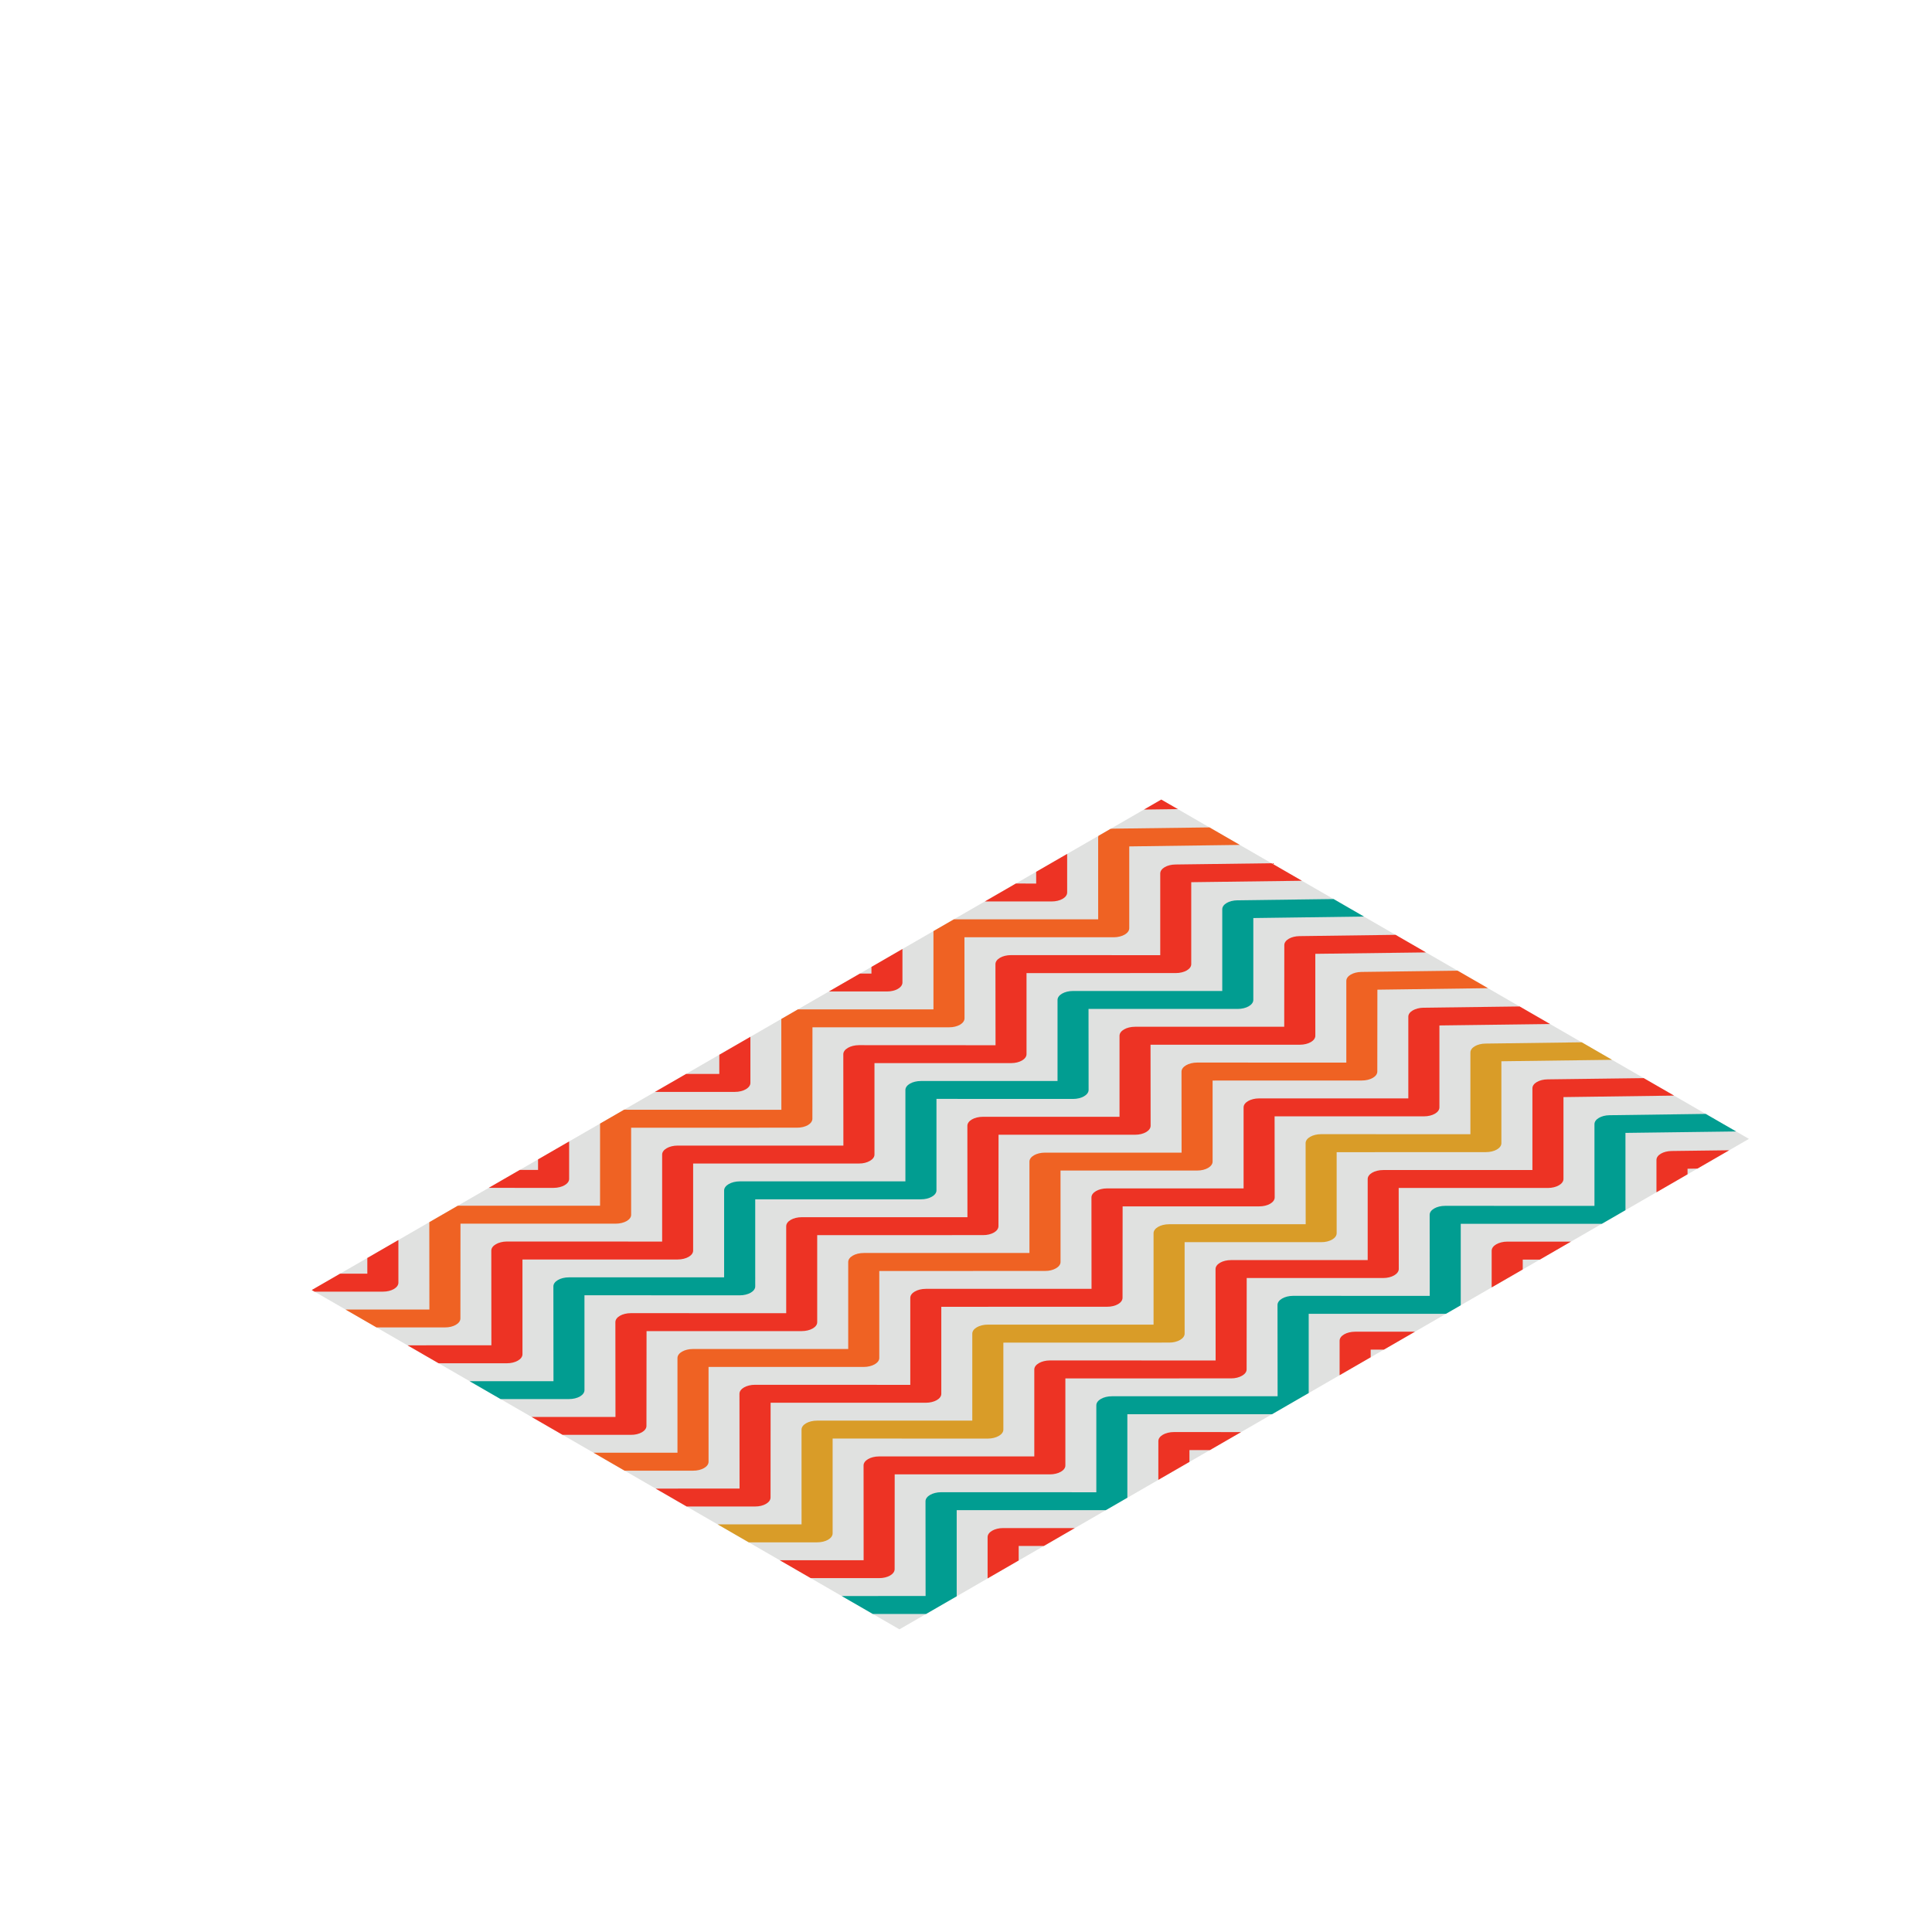 <?xml version="1.0" encoding="utf-8"?>
<!-- Generator: Adobe Illustrator 16.0.0, SVG Export Plug-In . SVG Version: 6.00 Build 0)  -->
<!DOCTYPE svg PUBLIC "-//W3C//DTD SVG 1.1//EN" "http://www.w3.org/Graphics/SVG/1.1/DTD/svg11.dtd">
<svg version="1.1" id="Layer_1" xmlns="http://www.w3.org/2000/svg" xmlns:xlink="http://www.w3.org/1999/xlink" x="0px" y="0px"
	 width="650px" height="650px" viewBox="0 0 650 650" enable-background="new 0 0 650 650" xml:space="preserve">
<polygon fill="#D5A484" points="414.125,500.489 414.125,500.489 414.749,500.843 "/>
<g>
	<polygon fill="#E0E1E0" points="104.89,434.016 302.603,548.174 588.41,383.16 390.689,269.009 	"/>
	<g>
		<g>
			<polygon fill="#ED3324" points="390.689,269.009 384.876,272.369 396.264,272.216 			"/>
			<path fill="#ED3324" d="M341.771,297.254l-10.427,6.031h22.477c2.901,0,5.214-1.348,5.214-3.018l-0.004-12.976L348.6,293.31
				l0.012,3.952L341.771,297.254z"/>
			<path fill="#ED3324" d="M289.305,327.549l-10.428,6.02h19.527c2.865,0.02,5.213-1.336,5.213-3.014v-11.273l-10.426,6.026v2.241
				H289.305z"/>
			<path fill="#ED3324" d="M230.824,361.318l-10.469,6.039h26.896c1.414,0.008,2.722-0.336,3.675-0.885
				c0.922-0.543,1.538-1.291,1.538-2.129l-0.002-15.521l-10.46,6.039v6.457H230.824z"/>
			<path fill="#ED3324" d="M174.877,393.605l-10.456,6.039l21.842,0.004c2.869-0.012,5.217-1.367,5.217-3.01v-12.615l-10.458,6.039
				v3.543H174.877z"/>
			<path fill="#ED3324" d="M104.89,434.016l0.924,0.541h23.006c2.862,0.018,5.217-1.334,5.217-3.018l-0.004-14.348l-10.452,6.043
				v5.279h-9.16L104.89,434.016z"/>
		</g>
		<g>
			<path fill="#EF6223" d="M116.245,440.584l10.425,6.01h23.008c2.869,0.025,5.216-1.338,5.216-3.004l0.027-31.9h52.199
				c2.898,0,5.25-1.355,5.217-3.004V379.41l55.759-0.012c1.428,0.016,2.755-0.314,3.716-0.869c0.924-0.541,1.507-1.305,1.507-2.145
				l0.025-30.758h45.95c2.866,0.02,5.208-1.336,5.208-3.014l-0.024-27.275h50.229c2.875-0.017,5.184-1.356,5.217-3.009v-27.563
				l37.194-0.504l-10.199-5.886l-32.354,0.417c-0.32,0.017-0.635,0.033-0.928,0.062l-4.06,2.348
				c-0.087,0.182-0.107,0.405-0.115,0.604l0.008,27.493h-48.556l-6.866,3.964v26.329h-45.602l-5.583,3.229l0.021,30.559
				l-52.927-0.029l-8.075,4.672v27.633l-47.863-0.004l-9.586,5.539l0.031,29.395H116.245z"/>
		</g>
		<g>
			<path fill="#ED3324" d="M137.105,452.617l10.456,6.039h23.002c2.835,0,5.189-1.355,5.217-3.006l-0.004-31.91h52.206
				c2.894,0,5.246-1.352,5.215-3.018v-29.271h55.79c1.42,0.025,2.722-0.33,3.683-0.889c0.926-0.529,1.536-1.273,1.536-2.115v-30.775
				h45.945c2.866,0.016,5.21-1.344,5.21-3.01v-27.27l50.203-0.012c2.896,0,5.217-1.34,5.217-3.006v-27.571l37.224-0.479
				l-10.196-5.895l-32.362,0.421c-2.835,0.033-5.095,1.373-5.095,3.014v27.493l-50.207-0.017c-2.897,0-5.239,1.36-5.239,3.034
				l0.031,27.282l-45.98-0.023c-2.862,0.023-5.211,1.371-5.237,3.029l0.026,30.758h-55.733c-2.898,0-5.244,1.352-5.244,3.027v29.266
				l-52.233-0.018c-2.871,0.018-5.216,1.373-5.245,3.027l0.029,31.895H137.105z"/>
		</g>
		<g>
			<path fill="#019D91" d="M157.989,464.684l10.423,6.014h23.01c2.864,0.018,5.219-1.334,5.219-3.01l-0.006-31.91l52.227,0.02
				c2.904,0,5.243-1.363,5.225-3.014V403.51l55.758-0.014c1.418,0.014,2.727-0.334,3.684-0.889c0.926-0.527,1.535-1.277,1.535-2.123
				v-30.775l45.971,0.016c2.838,0,5.188-1.352,5.213-3.008l-0.025-27.275h50.232c2.866-0.016,5.184-1.359,5.212-3.012v-27.564
				l37.199-0.504l-10.198-5.891l-32.354,0.426c-2.844,0.037-5.099,1.364-5.099,3.009v27.497h-50.181
				c-2.892,0-5.241,1.352-5.241,3.027v27.264h-45.948c-2.896,0-5.234,1.354-5.234,3.023v30.74h-55.745
				c-2.862,0.018-5.21,1.377-5.244,3.027v29.266h-52.199c-2.896,0-5.244,1.359-5.244,3.033l0.031,31.9H157.989z"/>
		</g>
		<g>
			<path fill="#ED3324" d="M178.847,476.717l10.431,6.021h22.996c2.873,0.025,5.216-1.338,5.216-3.004l0.033-31.9h52.204
				c2.891,0,5.241-1.352,5.212-3.01v-29.266l55.765-0.02c1.422,0.02,2.751-0.314,3.707-0.869c0.924-0.533,1.507-1.307,1.507-2.145
				l0.033-30.754h45.941c2.869,0.012,5.217-1.34,5.217-3.014l-0.029-27.27h50.234c2.894,0,5.215-1.348,5.215-3.018l-0.007-27.561
				l37.228-0.479l-10.229-5.912l-32.329,0.435c-2.836,0.033-5.099,1.372-5.099,3.009l-0.029,27.486h-50.172
				c-2.897,0-5.241,1.348-5.241,3.021v27.266h-45.947c-2.898,0-5.24,1.355-5.24,3.021l0.02,30.762h-55.73
				c-2.897,0-5.243,1.355-5.243,3.029v29.268l-52.237-0.018c-2.894,0-5.237,1.352-5.237,3.025l0.033,31.893H178.847z"/>
		</g>
		<g>
			<path fill="#EF6223" d="M199.699,488.758l10.46,6.047l23.003-0.012c2.871,0.025,5.225-1.332,5.225-3.002l-0.004-31.91
				l52.23,0.012c2.865-0.012,5.213-1.369,5.213-3.006v-29.27l55.763-0.021c1.424,0.021,2.727-0.334,3.684-0.885
				c0.93-0.537,1.533-1.285,1.533-2.119l-0.004-30.779h45.955c2.86,0.02,5.209-1.34,5.209-3.006v-27.266l50.194-0.016
				c2.904,0,5.219-1.344,5.219-3.014l0.029-27.543l37.198-0.508l-10.197-5.883l-32.358,0.418c-2.84,0.033-5.097,1.371-5.097,3.008
				v27.498l-50.197-0.016c-2.873,0.016-5.227,1.371-5.252,3.025l0.025,27.281H351.59c-2.896,0-5.245,1.352-5.245,3.025v30.738
				h-55.73c-2.897,0-5.243,1.355-5.243,3.035v29.266h-52.208c-2.892,0-5.237,1.355-5.237,3.029v31.871H199.699z"/>
		</g>
		<g>
			<path fill="#ED3324" d="M220.589,500.824l10.431,6.021h23.01c2.86,0.018,5.21-1.344,5.21-3.018l0.023-31.895l52.2,0.008
				c2.903,0,5.249-1.355,5.225-3.021v-29.262l55.765-0.016c1.412,0.016,2.747-0.324,3.704-0.873
				c0.926-0.533,1.507-1.303,1.507-2.141l0.028-30.756h45.945c2.865,0.018,5.217-1.338,5.217-3.008l-0.033-27.279h50.238
				c2.898,0,5.215-1.342,5.215-3.012v-27.568l37.222-0.479l-10.229-5.908l-32.358,0.418c-2.811,0.055-5.097,1.369-5.097,3.014
				v27.492l-50.175,0.004c-2.897,0-5.247,1.352-5.247,3.027v27.256h-45.938c-2.896,0-5.249,1.369-5.249,3.035l0.028,30.758h-55.733
				c-2.892,0-5.244,1.355-5.244,3.021v29.275l-52.224-0.021c-2.9,0-5.25,1.355-5.25,3.021l0.033,31.904H220.589z"/>
		</g>
		<g>
			<path fill="#D99C28" d="M241.449,512.861l10.462,6.039h23c2.866,0.016,5.216-1.34,5.216-3.006v-31.912L332.354,484
				c2.869-0.018,5.217-1.373,5.217-3.018v-29.266l55.759-0.018c1.429,0.018,2.73-0.334,3.686-0.881
				c0.926-0.545,1.54-1.297,1.54-2.125l-0.005-30.777h45.943c2.869,0.02,5.209-1.34,5.209-3.006v-27.27l50.207-0.018
				c2.899,0,5.214-1.334,5.214-3.008v-27.561l37.229-0.486l-10.188-5.895l-32.362,0.43c-2.844,0.029-5.104,1.359-5.104,3v27.494
				l-50.205-0.014c-2.897,0-5.237,1.357-5.237,3.031l0.025,27.273h-45.952c-2.894,0-5.233,1.363-5.233,3.029v30.746l-55.737-0.004
				c-2.896,0-5.244,1.359-5.244,3.033v29.268h-52.203c-2.898,0-5.248,1.355-5.248,3.021l0.006,31.879H241.449z"/>
		</g>
		<g>
			<path fill="#ED3324" d="M262.336,524.922l10.431,6.023l22.997-0.004c2.869,0.021,5.224-1.332,5.224-3.01l0.019-31.895h52.208
				c2.891,0,5.241-1.352,5.216-3.01v-29.273l55.763-0.01c1.42,0.01,2.716-0.342,3.676-0.893c0.928-0.533,1.541-1.285,1.541-2.125
				l0.029-30.75h45.938c2.844,0,5.191-1.359,5.225-3.014l-0.033-27.281h50.23c2.872-0.021,5.189-1.352,5.212-3.014v-27.559
				l37.198-0.504l-10.199-5.879l-32.358,0.414c-2.84,0.033-5.093,1.373-5.093,3.004v27.506h-50.182
				c-2.894,0-5.237,1.352-5.237,3.018v27.277h-45.946c-2.897,0-5.245,1.344-5.245,3.018l0.031,30.76l-55.761-0.018
				c-2.869,0.018-5.223,1.369-5.246,3.021v29.275h-52.208c-2.891,0-5.23,1.359-5.23,3.025l0.019,31.895H262.336z"/>
		</g>
		<g>
			<path fill="#019D91" d="M283.192,536.969l10.463,6.035h17.9l10.315-5.953v-28.973h50.172l7.244-4.184v-28.092h48.666
				l12.345-7.131v-26.658h45.947c0.109,0,0.161,0,0.257-0.016l4.925-2.84c0.026-0.055,0.026-0.088,0.026-0.152v-27.262l47.479-0.014
				l7.94-4.584l-0.006-25.996l37.231-0.484l-10.23-5.902l-32.327,0.439c-2.836,0.027-5.099,1.367-5.099,3.008v27.498l-50.197-0.018
				c-2.906,0-5.25,1.352-5.25,3.027l0.029,27.273l-45.97-0.018c-2.873,0.018-5.215,1.377-5.248,3.031l0.033,30.758h-55.736
				c-2.897,0-5.252,1.363-5.252,3.025v29.27l-52.227-0.016c-2.868,0.016-5.216,1.369-5.245,3.021l0.029,31.891L283.192,536.969z"/>
		</g>
		<g>
			<path fill="#ED3324" d="M557.299,390.248v10.881l10.455-6.043v-1.877l3.338-0.055l10.684-6.162l-19.38,0.248
				C559.558,387.277,557.299,388.607,557.299,390.248z"/>
			<path fill="#ED3324" d="M501.855,420.76v12.371l10.454-6.035v-3.307h5.735l10.485-6.061H507.1
				C504.229,417.75,501.879,419.098,501.855,420.76z"/>
			<path fill="#ED3324" d="M450.696,451.063v11.607l10.454-6.035v-2.574h4.46l10.433-6.023h-20.105
				C453.04,448.037,450.696,449.393,450.696,451.063z"/>
			<path fill="#ED3324" d="M389.717,484.838l-0.007,13.039l10.465-6.039v-3.982l6.891,0.01l10.487-6.057l-22.593-0.008
				C392.063,481.801,389.717,483.156,389.717,484.838z"/>
			<path fill="#ED3324" d="M332.268,531.041l10.46-6.043v-4.871h8.457l10.43-6.029h-24.096c-2.905,0-5.251,1.359-5.251,3.037
				V531.041z"/>
		</g>
	</g>
</g>
</svg>

